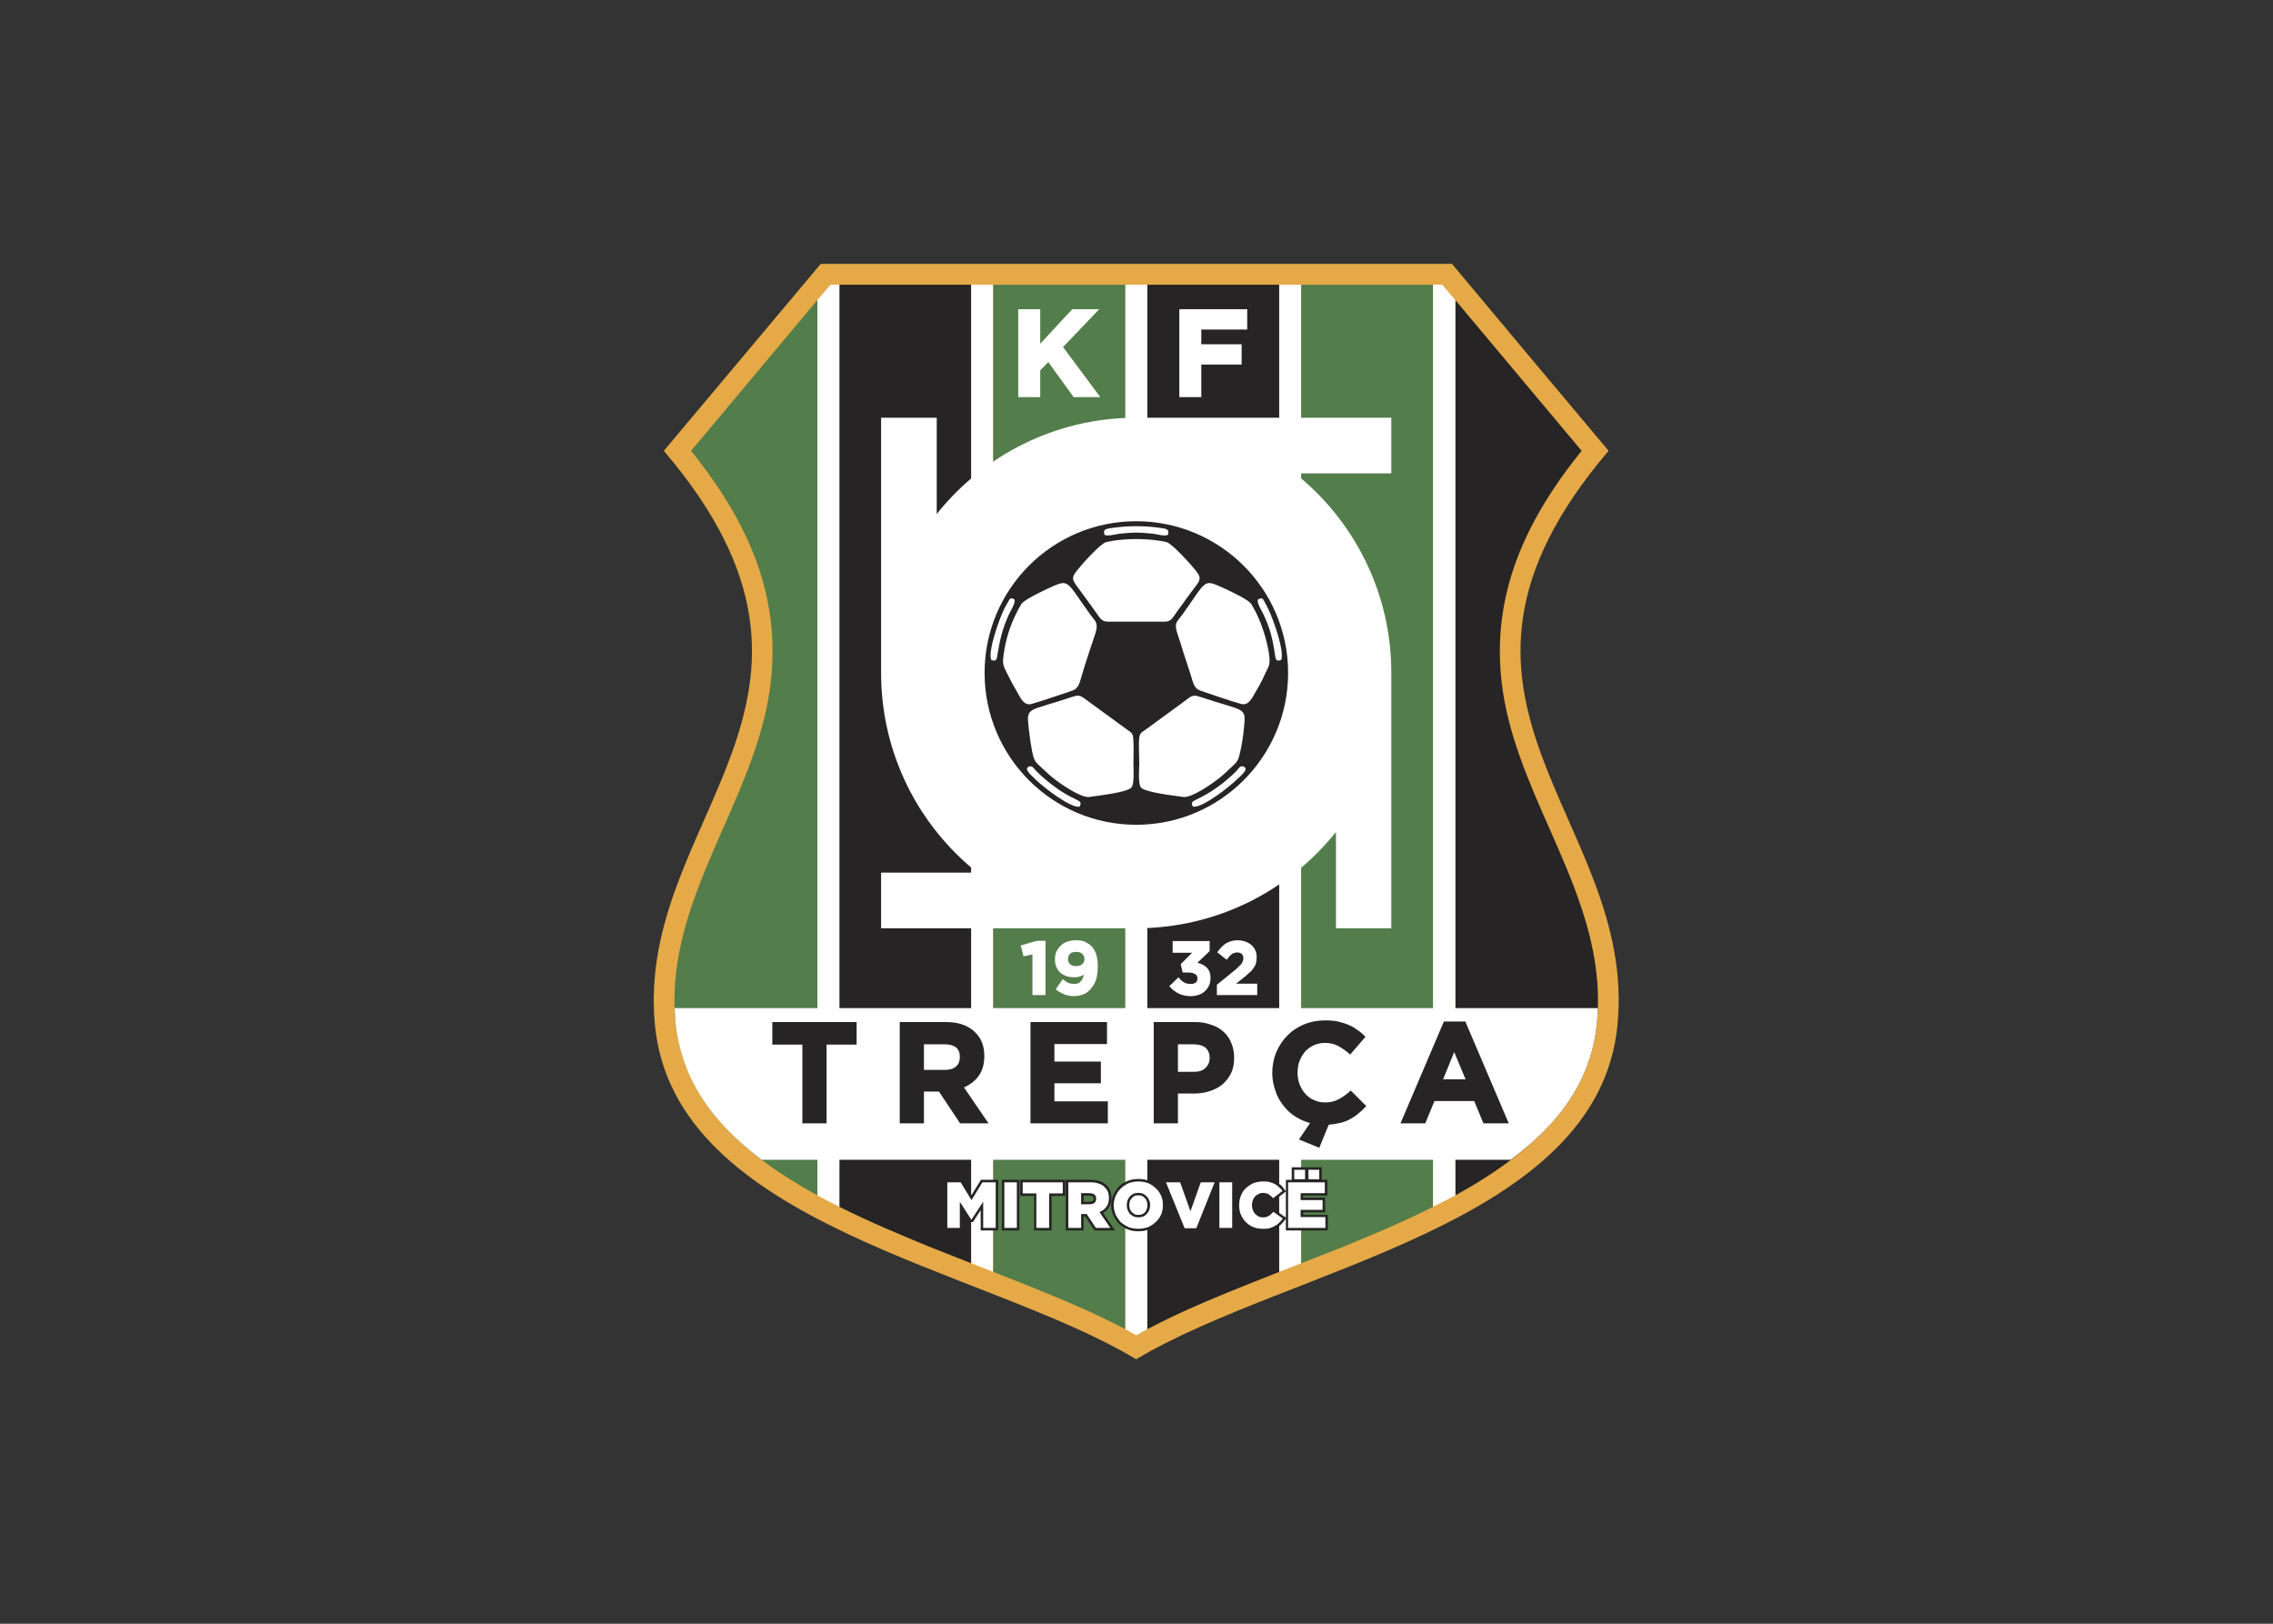 <svg clip-rule="evenodd" fill-rule="evenodd" stroke-linejoin="round" stroke-miterlimit="2" viewBox="0 0 560 400" xmlns="http://www.w3.org/2000/svg"><rect x="0" y="0" width="560" height="400" fill="#333333" stroke="none"/><g transform="matrix(.714 0 0 .714 160.856 64.657)"><path d="m166.769 378.418c-52.798-31.679-159.45-46.175-166.074-115.388-6.816-71.517 76.413-112.124 3.072-198.04 18.047-21.504 36.094-43.007 54.142-64.51h217.816c17.951 21.503 35.998 43.006 54.045 64.51-73.341 85.916 9.984 126.523 3.072 198.04-6.623 69.213-113.275 83.709-166.073 115.388z" fill="#e5a947"/><path d="m56.757 12.96-43.582 52.03c22.079 27.454 34.078 56.637 25.151 92.636-8.928 35.615-34.175 66.237-30.527 104.732.864 8.16 3.264 15.839 7.295 22.943 8.64 15.36 24.576 27.167 41.663 36.575z" fill="#537d4a"/><path d="m320.459 64.99-43.583-52.03v308.916c17.088-9.408 32.927-21.215 41.663-36.575 4.032-7.104 6.432-14.783 7.2-22.943 3.743-38.495-21.6-69.117-30.527-104.732-8.928-35.999 3.072-65.182 25.247-92.636z" fill="#262425"/><path d="m64.341 7.68v318.132c10.655 5.375 21.407 9.791 30.91 13.727 4.896 1.92 9.696 3.84 14.592 5.76v-337.619z" fill="#262425"/><path d="m64.341 7.68v318.132c-2.592-1.248-5.088-2.592-7.584-3.936v-308.916l4.512-5.28z" fill="#fff"/><path d="m109.843 7.68h7.584v340.595l-7.584-2.976z" fill="#fff"/><path d="m117.427 7.68v340.595c5.951 2.304 11.807 4.608 17.567 7.008 9.408 3.839 19.007 7.967 28.031 12.767v-360.37z" fill="#537d4a"/><path d="m170.609 7.68v360.37c-1.344.672-2.592 1.344-3.84 2.112-1.248-.768-2.496-1.44-3.744-2.112v-360.37z" fill="#fff"/><path d="m170.609 7.68v360.37c9.023-4.8 18.527-8.928 27.934-12.767 5.856-2.4 11.712-4.704 17.568-7.008v-340.595z" fill="#262425"/><path d="m216.111 7.68h7.584v337.619l-7.584 2.976z" fill="#fff"/><path d="m223.695 7.68v337.619c4.895-1.92 9.791-3.84 14.687-5.76 9.504-3.936 20.255-8.352 30.815-13.727v-318.132z" fill="#537d4a"/><path d="m276.876 12.96v308.916c-2.591 1.344-5.087 2.688-7.679 3.936v-318.132h3.168z" fill="#fff"/><circle cx="166.769" cy="141.595" fill="none" r="52.318"/><g fill="#fff"><path d="m181.648 16.127h23.423v7.008h-15.839v5.088h13.919v7.008h-13.919v11.231h-7.584z"/><path d="m133.65 37.247v9.215h-7.584v-30.335h7.584v11.904l11.04-11.904h9.311l-12.479 13.056 12.863 17.279h-9.216l-8.735-12.095z"/><path d="m146.033 242.775c.768 0 1.536-.192 2.112-.672.48-.48.768-1.056.768-1.728v-.096c0-.672-.288-1.248-.768-1.728-.576-.576-1.344-.672-2.112-.672s-1.535.096-2.111.672c-.48.48-.672 1.056-.672 1.728v.096c0 .672.192 1.248.672 1.728.576.48 1.439.672 2.111.672zm2.688 2.976c-.384.192-.672.384-1.056.48-.768.288-1.44.384-2.208.384-.959 0-1.919-.096-2.783-.384-.768-.288-1.536-.672-2.112-1.248-.576-.48-1.056-1.152-1.344-1.92-.384-.768-.48-1.728-.48-2.592 0-.96.096-1.824.48-2.688.384-.768.864-1.44 1.536-2.112.576-.576 1.344-1.056 2.208-1.344.96-.288 1.92-.48 2.879-.48.576 0 1.152 0 1.728.096.48.096.96.192 1.44.384.384.192.768.384 1.152.672.48.192.768.576 1.152.864.384.384.672.768.864 1.152.288.48.576 1.056.768 1.536.192.672.288 1.248.384 1.92.192.768.192 1.632.192 2.4v.096c0 1.344-.192 2.784-.48 4.128-.384 1.152-.864 2.208-1.632 3.167-.672.864-1.536 1.632-2.496 2.112-1.152.48-2.304.768-3.552.768-1.151 0-2.399-.192-3.551-.672-.864-.384-1.824-.864-2.592-1.536l-.192-.192 2.4-3.455.288.192c.48.384 1.152.864 1.728 1.152.672.192 1.344.288 2.015.288.96 0 1.728-.288 2.304-1.056.48-.576.768-1.344.96-2.112zm-17.759-7.008-3.072.672-.96-3.744 5.472-1.632h3.072v18.719h-4.512z"/><path d="m201.231 248.823h7.296v3.935h-13.919v-3.551l6.143-4.992c.48-.384.96-.768 1.344-1.248.384-.288.672-.672.96-.96.192-.288.384-.576.48-.96.192-.288.192-.576.192-.96 0-.576-.096-1.152-.576-1.536s-.96-.48-1.536-.48c-.672 0-1.248.192-1.728.48-.672.48-1.248 1.152-1.728 1.824l-.192.192-3.263-2.592.192-.192c.384-.576.864-1.152 1.344-1.632s.96-.864 1.535-1.248c.576-.288 1.152-.576 1.824-.768.768-.192 1.536-.288 2.208-.288.96 0 1.824.192 2.688.48.768.288 1.44.672 2.016 1.152s1.056 1.152 1.344 1.824c.384.768.48 1.632.48 2.496 0 .768-.096 1.44-.288 2.112s-.576 1.248-.96 1.728c-.384.672-.96 1.152-1.536 1.632-.672.672-1.344 1.248-2.016 1.728zm-15.167-10.656h-6.72v-4.032h12.768v3.456l-4.224 4.032c.384.096.864.192 1.248.384.672.288 1.152.576 1.632.96.576.48.96.96 1.248 1.632s.384 1.44.384 2.304-.096 1.728-.48 2.496c-.288.767-.768 1.343-1.344 1.919s-1.344 1.056-2.112 1.344c-.96.288-1.92.48-2.88.48-1.44 0-2.976-.288-4.32-.96-1.056-.576-2.112-1.344-2.88-2.303l-.192-.192 3.168-3.072.192.288c.48.576 1.152 1.152 1.824 1.536s1.536.48 2.304.48c.576 0 1.152-.096 1.632-.48s.576-.864.576-1.44c0-.672-.192-1.152-.768-1.44-.672-.48-1.632-.576-2.4-.576h-1.92l-.672-2.88z"/><path d="m7.511 257.27h318.516c0 1.632-.096 3.36-.288 5.088-.768 8.16-3.168 15.839-7.2 22.943-5.28 9.312-13.248 17.376-22.559 24.287h-258.422c-9.216-6.911-17.184-14.975-22.464-24.287-4.031-7.104-6.431-14.783-7.295-22.943-.096-1.728-.192-3.456-.288-5.088z"/></g><path d="m51.573 269.846h-10.368v-7.776h29.087v7.776h-10.367v27.167h-8.352zm55.774 14.783 8.448 12.384h-9.792l-7.296-10.944h-5.184v10.944h-8.351v-34.943h15.935c3.744 0 7.488.864 10.176 3.648 2.208 2.112 3.072 4.992 3.072 8.064v.096c0 2.496-.576 4.991-2.112 7.007-1.248 1.632-2.976 2.88-4.896 3.744zm31.199-14.975v6.048h16.031v7.487h-16.031v6.24h18.431v7.584h-26.687v-34.943h26.399v7.584zm42.622 17.087v10.272h-8.352v-34.943h14.304c1.92 0 3.84.288 5.568.96 1.632.48 3.072 1.344 4.32 2.496 1.151 1.056 2.015 2.304 2.591 3.84.672 1.536.96 3.264.96 4.896v.096c0 1.92-.288 3.743-1.056 5.375-.768 1.536-1.823 2.88-3.071 3.936-1.344 1.056-2.88 1.824-4.512 2.304-1.824.576-3.648.768-5.568.768zm45.598 10.176c-1.728-.48-3.359-1.152-4.895-2.112-1.728-1.056-3.168-2.4-4.32-3.936-1.248-1.536-2.208-3.264-2.784-5.184-.672-1.92-1.056-3.936-1.056-6.048v-.096c0-2.4.48-4.799 1.344-7.007.96-2.112 2.112-4.032 3.744-5.664 1.632-1.728 3.552-2.976 5.759-3.936 2.304-.96 4.8-1.44 7.392-1.44 1.44 0 2.976.096 4.416.384 1.248.288 2.496.672 3.648 1.152 1.056.48 2.112.96 2.976 1.728.96.576 1.824 1.344 2.592 2.112l.288.288-5.28 6.144-.288-.288c-1.248-1.056-2.592-2.016-4.032-2.784-1.344-.672-2.88-.96-4.416-.96-1.344 0-2.592.288-3.744.768-1.152.576-2.208 1.248-3.072 2.208-.768.96-1.439 2.016-1.919 3.264-.48 1.247-.672 2.591-.672 3.935v.096c0 1.344.192 2.688.672 3.936s1.055 2.304 1.919 3.264 1.824 1.728 2.976 2.208c1.248.576 2.496.864 3.84.864 1.632 0 3.264-.288 4.704-1.056s2.784-1.728 3.936-2.784l.288-.288 5.376 5.376-.288.288c-.768.864-1.632 1.632-2.592 2.4-.864.768-1.824 1.344-2.88 1.92s-2.208.96-3.456 1.248-2.496.48-3.744.576l-3.264 7.967-7.007-2.879zm56.638-7.584h-13.727l-3.168 7.68h-8.544l14.976-35.135h7.391l14.976 35.135h-8.736zm-189.881-19.583v8.831h7.104c1.344 0 2.88-.192 3.936-1.152.96-.864 1.344-1.919 1.344-3.167v-.096c0-1.344-.288-2.496-1.344-3.36-1.152-.864-2.688-1.056-4.032-1.056zm87.645 0v9.503h5.472c1.44 0 2.976-.288 4.032-1.344.96-.96 1.44-2.015 1.44-3.359v-.096c0-1.344-.384-2.592-1.44-3.552-1.152-.864-2.688-1.152-4.224-1.152zm99.26 12.095-3.935-9.407-3.84 9.407z" fill="#262425"/><path d="m230.798 316.5h1.92v5.472h-8.352v.672h7.584v5.088h-7.584v.864h8.544v5.375h-14.495v-4.032l-.384.48c-.384.48-.864 1.056-1.344 1.536s-1.056.864-1.632 1.248c-.672.384-1.344.576-2.112.768-.864.288-1.728.288-2.592.288-1.152 0-2.4-.192-3.456-.672-1.056-.384-2.112-1.056-2.88-1.824-.864-.864-1.44-1.824-1.92-2.879-.48-1.152-.672-2.4-.672-3.552v-.096c0-1.248.192-2.4.672-3.552.48-1.056 1.056-2.016 1.92-2.88.768-.864 1.824-1.44 2.88-1.92 1.152-.48 2.4-.672 3.648-.672.864 0 1.632 0 2.4.192s1.44.48 2.016.768c.576.384 1.152.768 1.728 1.152.48.48.864.96 1.248 1.536l.48.576v-3.936h2.016v-4.32h10.367zm-12.383 4.032-4.608 3.552-.48-.672c-.384-.48-.864-.864-1.344-1.152-.384-.288-.96-.384-1.44-.384s-.864.096-1.152.288c-.384.096-.672.384-.96.672s-.48.672-.576 1.056c-.192.384-.288.864-.288 1.344s.096.96.288 1.344c.096.384.288.768.576 1.056s.576.576.96.672c.288.192.672.288 1.152.288.288 0 .576 0 .864-.096.192-.096.48-.192.672-.288.288-.192.48-.288.672-.48.192-.288.48-.48.672-.768l.48-.576 4.512 3.167zm-29.951-4.032h12.287v17.471h-6.143v-16.223l-6.528 16.319h-5.28l-7.008-17.567h6.72l2.976 8.256zm-78.525 5.28 3.264-5.28h5.951v17.471h-6.047v-7.007l-2.688 4.127h-.96l-2.688-4.127v7.007h-6.048v-17.471h5.952zm10.463-5.28h6.048v17.471h-6.048zm11.136 5.568h-4.8v-5.568h15.552v5.568h-4.704v11.903h-6.048zm23.807 5.856 4.128 6.047h-7.104l-3.168-4.8h-.576v4.8h-6.143v-17.471h8.351c1.152 0 2.304.096 3.36.48.864.288 1.728.768 2.4 1.44 1.152 1.152 1.632 2.688 1.632 4.32 0 1.344-.288 2.496-1.056 3.552-.48.672-1.056 1.248-1.824 1.632zm12.192 6.335c-1.344 0-2.592-.192-3.744-.672s-2.112-1.056-2.976-1.92-1.44-1.824-1.92-2.879c-.48-1.056-.768-2.304-.768-3.456v-.096c0-1.248.288-2.4.768-3.552.48-1.056 1.152-2.016 1.92-2.88.864-.864 1.92-1.44 2.976-1.92 1.248-.48 2.496-.672 3.744-.672s2.496.192 3.744.672c1.055.48 2.111 1.056 2.879 1.92.864.864 1.536 1.824 2.016 2.88.48 1.152.672 2.304.672 3.552s-.192 2.4-.672 3.552c-.48 1.055-1.152 2.015-2.016 2.879s-1.824 1.44-2.975 1.92c-1.152.48-2.4.672-3.648.672zm-18.912-12.287v2.112h2.016c.384 0 .864-.096 1.152-.288.192-.192.288-.48.288-.768s0-.576-.288-.768-.768-.288-1.152-.288zm18.912 6.624c.48 0 .864 0 1.248-.192s.768-.384 1.056-.768c.288-.288.48-.672.576-1.056.192-.384.288-.864.288-1.248v-.096c0-.48-.096-.864-.288-1.344-.096-.384-.288-.768-.672-1.056-.288-.288-.576-.576-.96-.768s-.864-.192-1.344-.192c-.384 0-.864 0-1.248.192s-.672.48-.96.768-.48.672-.672 1.056c-.096.384-.192.864-.192 1.344s.096.864.192 1.344c.192.384.384.768.672 1.056s.672.576 1.056.768.768.192 1.248.192z" fill="#262425"/><path d="m101.587 317.364h4.608l3.744 6.144 3.744-6.144h4.608v15.743h-4.32v-9.023l-4.032 6.143h-.096l-3.936-6.143v9.023h-4.32zm19.679 0h4.32v15.743h-4.32zm11.04 3.84h-4.704v-3.84h13.824v3.84h-4.704v11.903h-4.416zm18.335 3.744c.768 0 1.344-.192 1.728-.48.384-.384.576-.864.576-1.44 0-.672-.192-1.152-.576-1.44-.48-.288-1.056-.48-1.728-.48h-2.88v3.84zm-7.295-7.584h7.487c1.248 0 2.208.096 3.072.48.864.288 1.536.672 2.016 1.248.96.864 1.44 2.112 1.44 3.648 0 1.248-.288 2.304-.864 3.072s-1.344 1.44-2.4 1.824l3.744 5.471h-4.992l-3.168-4.799h-1.92v4.799h-4.415zm24.191 12.095c.576 0 1.152-.096 1.632-.288.48-.191.96-.575 1.248-.959.384-.384.672-.768.864-1.344.191-.48.287-1.056.287-1.536v-.096c0-.576-.096-1.152-.287-1.632-.192-.48-.48-.96-.864-1.344s-.768-.672-1.248-.96c-.576-.192-1.056-.288-1.728-.288-.576 0-1.056.096-1.632.288-.48.288-.864.576-1.248.96-.288.384-.576.768-.768 1.344-.192.48-.288 1.056-.288 1.632s.096 1.152.288 1.632.48.96.768 1.344c.384.384.864.672 1.344.959.48.192 1.056.288 1.632.288zm0 3.936c-1.248 0-2.4-.192-3.456-.576-.96-.48-1.92-1.056-2.688-1.728-.672-.768-1.248-1.632-1.728-2.591-.384-1.056-.672-2.112-.672-3.168v-.096c0-1.152.288-2.208.672-3.168.48-1.056 1.056-1.92 1.824-2.592.768-.768 1.632-1.344 2.688-1.824 1.056-.384 2.112-.576 3.36-.576s2.304.192 3.36.576c1.055.48 1.919 1.056 2.687 1.824.768.672 1.344 1.536 1.824 2.592.384.96.576 2.016.576 3.168s-.192 2.208-.576 3.168c-.48 1.055-1.056 1.919-1.824 2.591-.768.768-1.632 1.344-2.687 1.824-1.056.384-2.208.576-3.36.576zm9.503-16.031h4.896l3.552 9.984 3.552-9.984h4.8l-6.336 15.839h-4.032zm18.432 0h4.415v15.743h-4.415zm14.879 16.031c-1.056 0-2.208-.192-3.168-.576s-1.824-.96-2.592-1.728c-.672-.672-1.248-1.536-1.728-2.591-.384-.96-.576-2.016-.576-3.168v-.096c0-1.152.192-2.208.576-3.168.384-1.056.96-1.92 1.728-2.688.768-.672 1.632-1.248 2.592-1.728 1.056-.384 2.208-.576 3.36-.576.864 0 1.536 0 2.208.192s1.248.384 1.824.672 1.056.672 1.44 1.056c.48.384.864.864 1.248 1.344l-3.264 2.496c-.48-.576-.96-.96-1.536-1.344-.576-.288-1.152-.48-1.92-.48-.576 0-1.056.096-1.536.384-.48.192-.864.48-1.248.864-.288.384-.576.768-.768 1.344-.192.48-.288 1.056-.288 1.632s.096 1.152.288 1.632c.192.576.48.96.768 1.344.384.384.768.672 1.248.959.48.192.96.288 1.536.288.384 0 .768-.096 1.056-.096.384-.096.672-.288.96-.479.288-.096.576-.288.768-.576.288-.192.48-.48.768-.768l3.264 2.303c-.384.576-.768 1.056-1.248 1.44-.384.48-.96.864-1.536 1.152-.48.288-1.152.576-1.824.768-.768.192-1.536.192-2.4.192zm10.944-20.351h3.743v3.264h-3.743zm4.895 0h3.744v3.264h-3.744zm-7.007 4.32h12.671v3.744h-8.351v2.4h7.583v3.36h-7.583v2.495h8.543v3.744h-12.863z" fill="#fff" fill-rule="nonzero"/><path d="m166.769 53.566h88.028v19.199h-33.214c20.255 16.128 33.214 40.991 33.214 68.83v88.124h-19.103v-33.214c-16.127 20.159-40.99 33.214-68.925 33.214h-88.029v-19.199h33.215c-20.255-16.127-33.215-40.99-33.215-68.925v-88.029h19.199v33.215c16.128-20.256 40.991-33.215 68.83-33.215z" fill="#fff"/><circle cx="166.769" cy="141.595" fill="#fff" r="51.646"/><path d="m166.769 93.212c2.016 0 3.936.192 5.855.384 1.536.192 3.84.96 5.088.384.672-2.207-.672-2.111-4.128-2.591-2.207-.288-4.511-.384-6.815-.384-2.208 0-4.512.096-6.72.384-3.552.48-4.896.384-4.224 2.591 1.248.576 3.552-.192 5.184-.384 1.824-.192 3.84-.384 5.76-.384zm0-3.935c28.895 0 52.414 23.423 52.414 52.318 0 28.991-23.519 52.414-52.414 52.414s-52.318-23.423-52.318-52.414c0-28.895 23.423-52.318 52.318-52.318zm-9.792 34.654h19.583c2.4 0 2.784-1.44 4.416-3.648 1.152-1.536 2.112-2.879 3.264-4.511 4.512-6.24 5.664-6.24 2.976-9.6-1.44-1.824-7.968-9.12-9.984-9.696-2.88-.672-6.719-1.056-10.463-1.056s-7.488.384-10.368 1.056c-2.112.576-8.544 7.872-9.984 9.696-2.687 3.36-1.535 3.36 2.88 9.6 1.152 1.632 2.208 2.975 3.264 4.511 1.632 2.208 2.112 3.648 4.416 3.648zm-32.159-7.583c.288 1.44-1.536 4.031-2.112 5.375-2.4 5.472-2.976 8.64-3.936 14.304-.191 1.344-.671 1.536-2.015 1.152-1.248-2.976 2.687-14.016 4.511-17.76.48-.864.864-1.535 1.344-2.399.672-1.344 1.056-1.44 2.208-.672zm5.76 35.998c-2.784.672-3.936-2.592-4.992-4.32-1.152-1.92-2.208-3.839-3.264-6.047-1.44-2.976-1.824-3.168-1.248-7.104.672-4.8 2.208-9.696 4.416-14.016.48-1.056 1.056-2.016 1.632-2.975.96-1.536 6.816-4.224 8.736-5.184 8.16-3.648 6.144-3.552 15.167 8.927 1.728 2.304 2.784 2.688 1.632 6.432-.768 2.304-1.536 4.608-2.304 6.912s-1.536 4.704-2.208 7.008c-.864 2.592-.96 4.895-3.455 5.759-4.608 1.536-9.504 3.264-14.112 4.608zm19.967 32.063c-2.88.384-9.983-4.608-11.711-5.952-1.92-1.44-2.976-2.592-4.704-4.128-2.112-2.016-2.496-2.016-3.264-5.567-.48-2.496-.864-5.088-1.152-7.776-.864-7.968-.864-5.76 15.072-11.136 2.783-.96 3.071-.096 6.335 2.208l12.768 9.312c.96.672 1.728 1.056 1.824 2.592.288 2.496.096 6.336.096 8.927 0 1.92.384 7.008-.672 8.256-1.536 1.728-11.328 2.784-14.592 3.264zm-18.335-9.024c1.632 1.728 4.608 4.224 6.528 5.568 2.4 1.824 4.8 3.168 7.679 4.512 1.152.576 1.536 1.056.768 2.304-2.975.576-12.479-6.72-15.167-9.408-.96-1.056-4.32-3.552-2.304-4.416 1.152-.576 1.92.864 2.496 1.44zm76.509-59.037c-.288 1.44 1.536 4.031 2.112 5.375 2.496 5.472 3.072 8.64 3.936 14.304.192 1.344.672 1.536 2.016 1.152 1.248-2.976-2.688-14.016-4.512-17.76-.384-.864-.864-1.535-1.248-2.399-.672-1.344-1.056-1.44-2.304-.672zm-5.664 35.998c2.688.672 3.936-2.592 4.992-4.32 1.152-1.92 2.208-3.839 3.168-6.047 1.44-2.976 1.92-3.168 1.344-7.104-.768-4.8-2.304-9.696-4.416-14.016-.576-1.056-1.056-2.016-1.632-2.975-.96-1.536-6.816-4.224-8.831-5.184-8.064-3.648-6.144-3.552-15.072 8.927-1.728 2.304-2.88 2.688-1.632 6.432.768 2.304 1.536 4.608 2.208 6.912.768 2.304 1.536 4.704 2.304 7.008.864 2.592.96 4.895 3.456 5.759 4.512 1.536 9.407 3.264 14.111 4.608zm-20.063 32.063c2.976.384 9.984-4.608 11.712-5.952 1.92-1.44 3.071-2.592 4.703-4.128 2.112-2.016 2.496-2.016 3.264-5.567.576-2.496.96-5.088 1.248-7.776.768-7.968.864-5.76-15.167-11.136-2.784-.96-3.072-.096-6.24 2.208l-12.767 9.312c-1.056.672-1.728 1.056-1.92 2.592-.288 2.496 0 6.336 0 8.927 0 1.92-.48 7.008.576 8.256 1.536 1.728 11.327 2.784 14.591 3.264zm18.431-9.024c-1.632 1.728-4.607 4.224-6.527 5.568-2.496 1.824-4.896 3.168-7.68 4.512-1.248.576-1.632 1.056-.864 2.304 3.072.576 12.479-6.72 15.167-9.408 1.056-1.056 4.416-3.552 2.304-4.416-1.152-.576-1.92.864-2.4 1.44z" fill="#262425"/></g></svg>